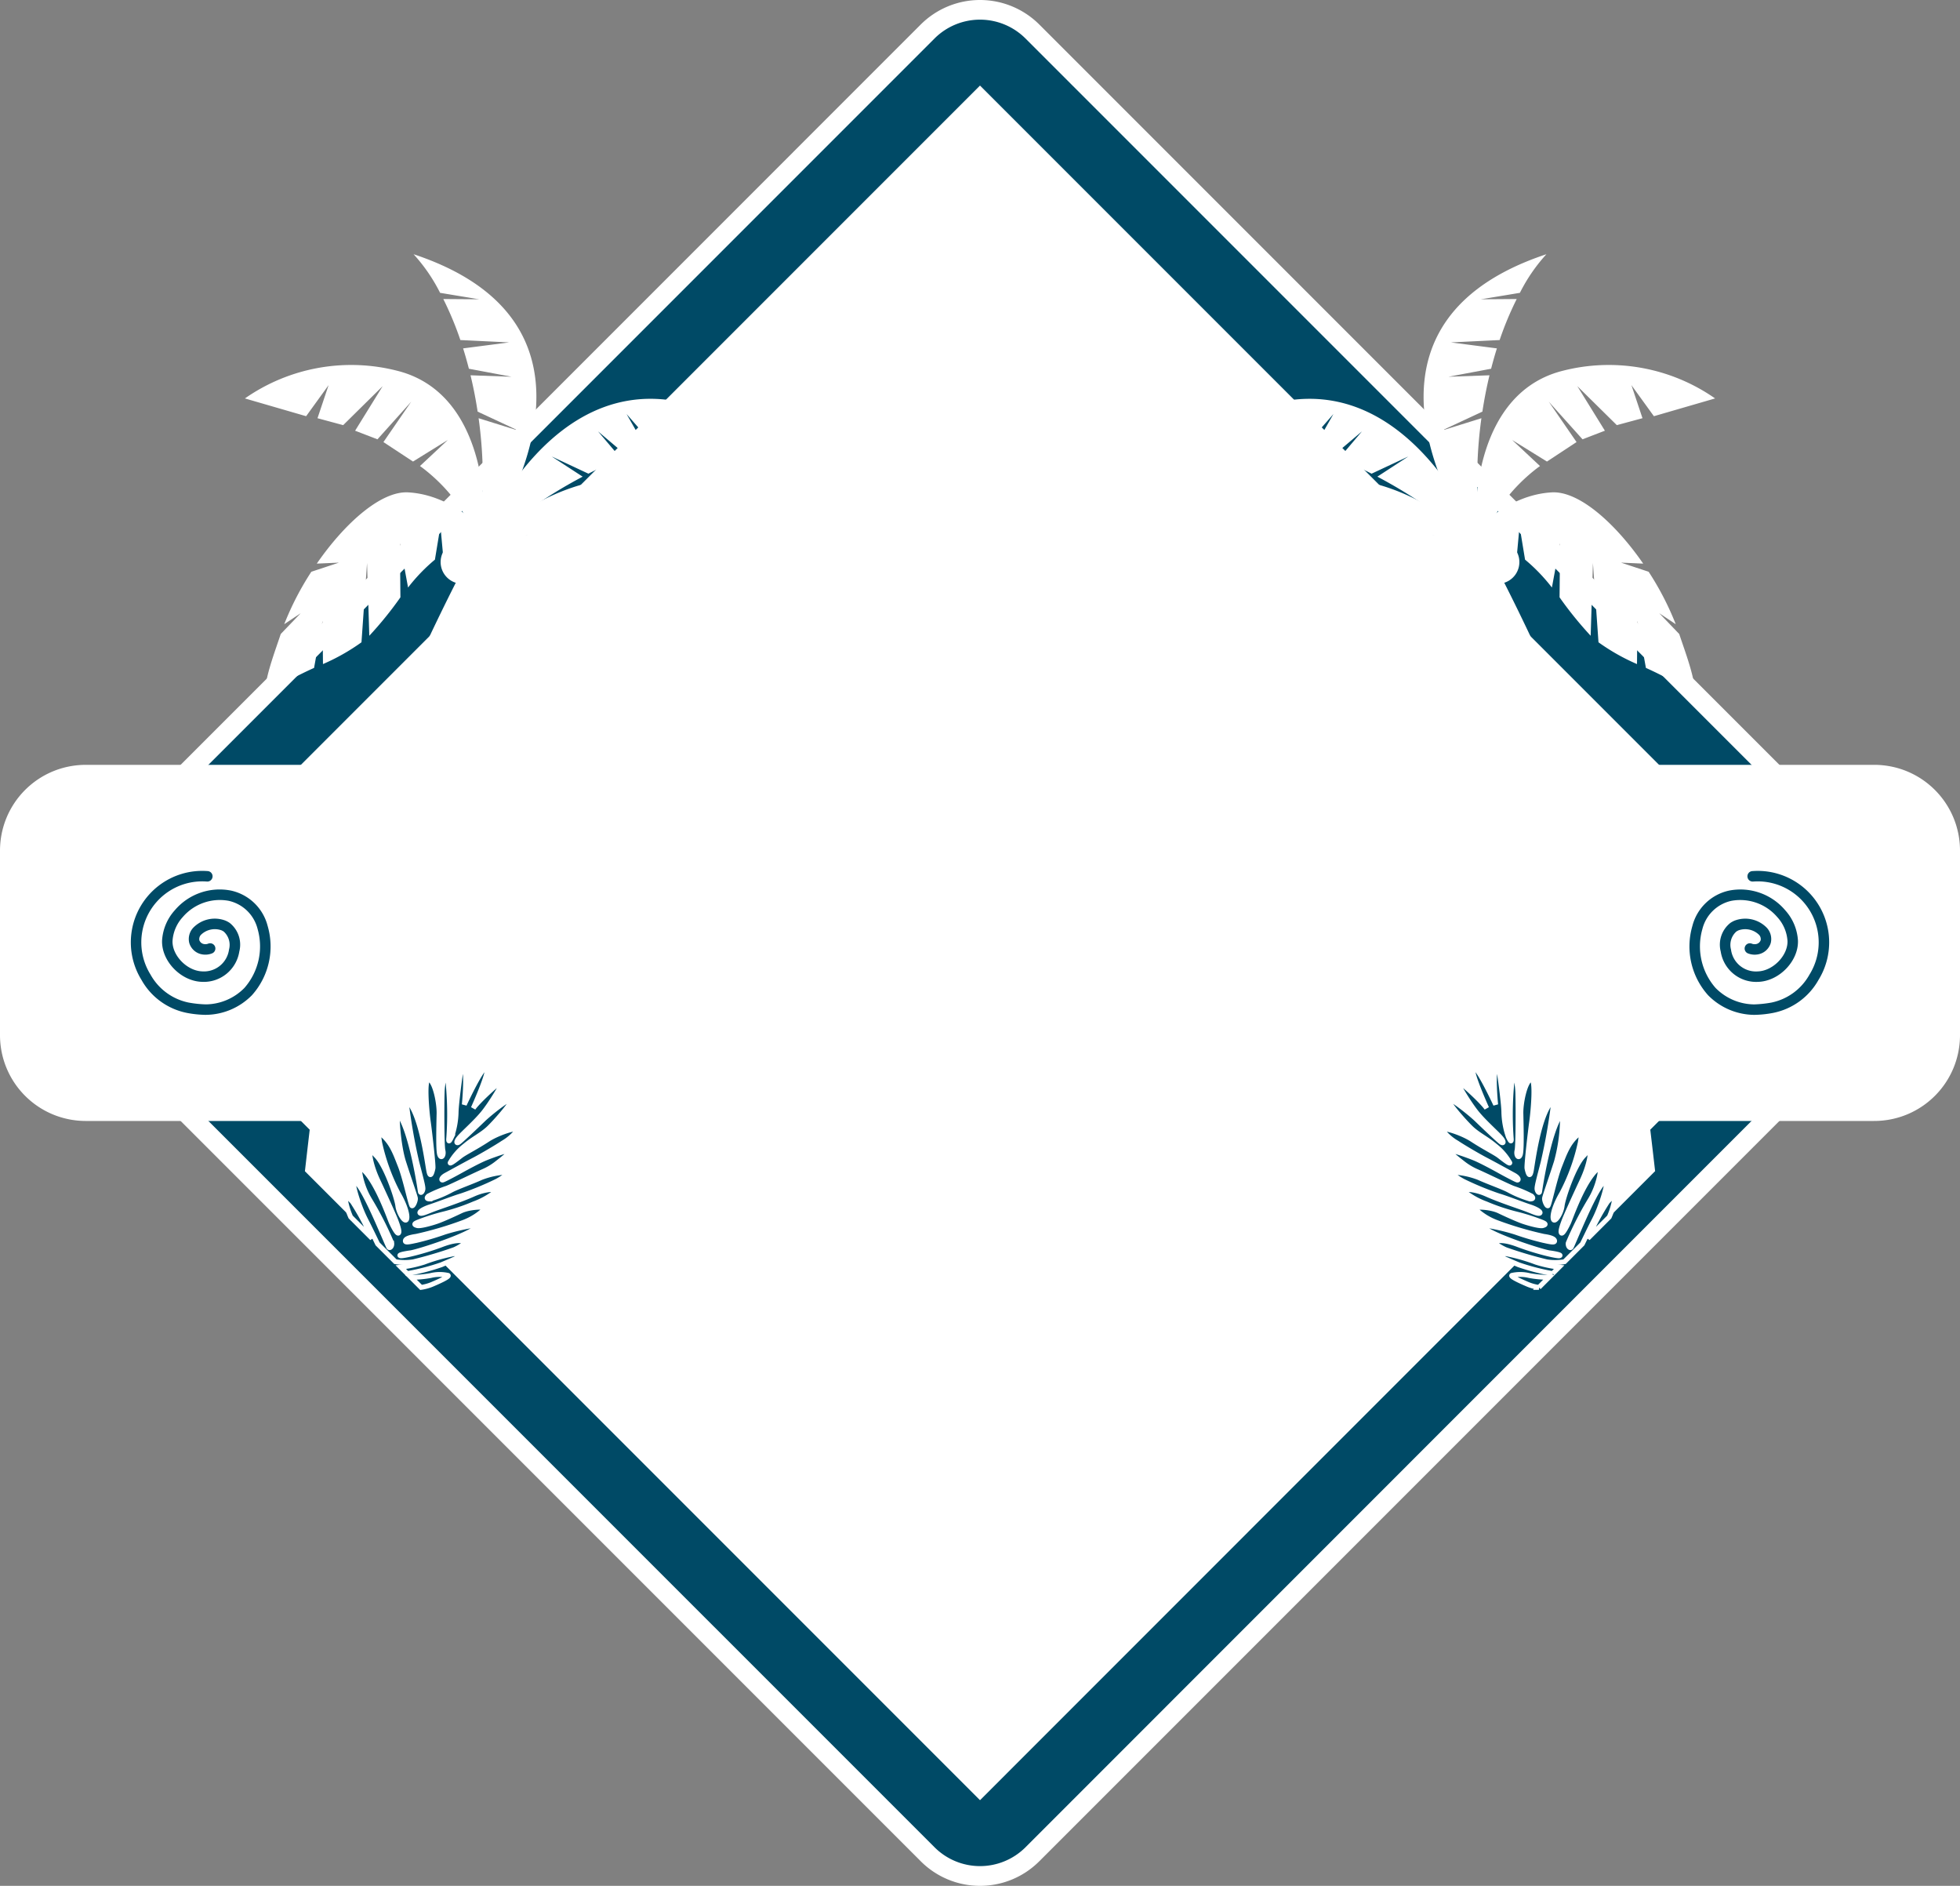 <?xml version="1.0" encoding="UTF-8" standalone="no"?>
<svg
   xmlns:osb="http://www.openswatchbook.org/uri/2009/osb"
   xmlns:dc="http://purl.org/dc/elements/1.1/"
   xmlns:cc="http://creativecommons.org/ns#"
   xmlns:rdf="http://www.w3.org/1999/02/22-rdf-syntax-ns#"
   xmlns:svg="http://www.w3.org/2000/svg"
   xmlns="http://www.w3.org/2000/svg"
   xmlns:sodipodi="http://sodipodi.sourceforge.net/DTD/sodipodi-0.dtd"
   xmlns:inkscape="http://www.inkscape.org/namespaces/inkscape"
   width="401.4"
   height="386.116"
   viewBox="0 0 401.4 386.116"
   version="1.1"
   id="svg338"
   sodipodi:docname="Summer Holiday footer.svg"
   inkscape:version="0.92.5 (2060ec1f9f, 2020-04-08)">
  <rect x="0" y="0" width="401.4" height="386.116" fill="#808080" stroke="none"/>
  <defs
     id="defs342">
    <linearGradient
       id="linearGradient6316"
       osb:paint="solid">
      <stop
         style="stop-color:#75ffff;stop-opacity:1;"
         offset="0"
         id="stop6314" />
    </linearGradient>
  </defs>
  <sodipodi:namedview
     pagecolor="#ffffff"
     bordercolor="#666666"
     borderopacity="1"
     objecttolerance="10"
     gridtolerance="10"
     guidetolerance="10"
     inkscape:pageopacity="0"
     inkscape:pageshadow="2"
     inkscape:window-width="1920"
     inkscape:window-height="1001"
     id="namedview340"
     showgrid="false"
     inkscape:zoom="2.0149385"
     inkscape:cx="183.82603"
     inkscape:cy="193.058"
     inkscape:window-x="-9"
     inkscape:window-y="-9"
     inkscape:window-maximized="1"
     inkscape:current-layer="g336" />
  <g
     transform="translate(-43.822,-43.449)"
     id="g336">
    <path
       d="M 428.606,248.638 252.713,424.531 a 17.15,17.15 0 0 1 -24.276,0 L 82.223,278.318 52.543,248.638 a 17.15,17.15 0 0 1 0,-24.276 L 71.114,205.789 228.436,48.466 a 17.192,17.192 0 0 1 24.276,0 l 157.323,157.323 18.571,18.573 a 17.188,17.188 0 0 1 0,24.276 z"
       transform="translate(3.951)"
       id="path178"
       inkscape:connector-curvature="0"
       style="fill:#ffffff" />
    <path
       d="m 417.359,230.953 a 6.335,6.335 0 0 1 -1.887,4.545 l -88.913,88.912 -86.981,87 a 6.47,6.47 0 0 1 -9.093,0 l -109.929,-109.923 -2.059,-2.059 -0.771,-0.773 -2.424,-2.424 -3.646,-3.644 -1.135,-1.137 -2.36,-2.358 L 54.569,235.5 a 6.42,6.42 0 0 1 0,-9.093 l 70.831,-70.836 6.07,-6.068 0.108,-0.108 h 0.021 l 0.3,-0.321 0.085,-0.085 0.793,-0.773 a 0.071,0.071 0 0 0 0.023,-0.044 l 0.534,-0.537 0.472,-0.47 0.215,-0.215 2.637,-2.637 12.03,-12.03 0.193,-0.193 11.6,-11.6 70,-70 a 6.475,6.475 0 0 1 9.093,0 l 70,70 11.6,11.6 0.172,0.17 12.054,12.054 a 0.02,0.02 0 0 0 0.021,0.021 l 2.6,2.617 0.686,0.686 0.557,0.537 c 0,0.023 0.023,0.023 0.023,0.044 l 0.75,0.729 0.149,0.149 0.28,0.28 v 0.021 l 0.108,0.108 76.9,76.9 a 6.378,6.378 0 0 1 1.885,4.547 z"
       id="path180"
       inkscape:connector-curvature="0"
       style="opacity:1;fill:#004a66;fill-opacity:0;stroke:#004a66;stroke-width:13.4;stroke-miterlimit:4.4;stroke-dasharray:none;stroke-opacity:1"
       transform="translate(9.495,5.547)" />
    <g
       transform="translate(203.087,102.564)"
       id="g238"
       style="fill:#ffffff;fill-opacity:1">
      <path
         d="m 66.838,36.861 a 25.749,25.749 0 0 0 -36.352,-19.217 25.3,25.3 0 0 0 -8.654,6.629 25.723,25.723 0 1 0 45.006,12.588 z"
         id="path182"
         inkscape:connector-curvature="0"
         style="fill:#ffffff;fill-opacity:1" />
      <g
         transform="translate(34.093)"
         id="g188"
         style="fill:#ffffff;fill-opacity:1">
        <path
           d="m 143.407,83.07 v 0 a 0.926,0.926 0 0 1 -0.767,-1.059 l 1.483,-9.25 A 0.928,0.928 0 0 1 145.182,72 v 0 a 0.926,0.926 0 0 1 0.764,1.059 l -1.483,9.25 a 0.924,0.924 0 0 1 -1.056,0.761 z"
           transform="translate(-131.288,-71.983)"
           id="path184"
           inkscape:connector-curvature="0"
           style="fill:#ffffff;fill-opacity:1" />
        <path
           d="m 137.931,117.218 v 0 a 0.926,0.926 0 0 1 -0.764,-1.059 l 1.481,-9.25 a 0.929,0.929 0 0 1 1.059,-0.767 v 0 a 0.928,0.928 0 0 1 0.767,1.059 l -1.483,9.25 a 0.928,0.928 0 0 1 -1.06,0.767 z"
           transform="translate(-137.154,-35.386)"
           id="path186"
           inkscape:connector-curvature="0"
           style="fill:#ffffff;fill-opacity:1" />
      </g>
      <g
         transform="translate(32.849,0.219)"
         id="g194"
         style="fill:#ffffff;fill-opacity:1">
        <path
           d="m 139.423,83.121 v 0 a 0.926,0.926 0 0 1 -1.081,-0.733 l -1.771,-9.2 a 0.93,0.93 0 0 1 0.733,-1.084 v 0 a 0.927,0.927 0 0 1 1.081,0.733 l 1.769,9.2 a 0.926,0.926 0 0 1 -0.731,1.084 z"
           transform="translate(-136.554,-72.089)"
           id="path190"
           inkscape:connector-curvature="0"
           style="fill:#ffffff;fill-opacity:1" />
        <path
           d="m 145.958,117.081 v 0 a 0.927,0.927 0 0 1 -1.081,-0.733 l -1.771,-9.2 a 0.927,0.927 0 0 1 0.733,-1.081 v 0 a 0.924,0.924 0 0 1 1.081,0.731 l 1.769,9.2 a 0.926,0.926 0 0 1 -0.731,1.083 z"
           transform="translate(-129.55,-35.692)"
           id="path192"
           inkscape:connector-curvature="0"
           style="fill:#ffffff;fill-opacity:1" />
      </g>
      <g
         transform="translate(19.706,5.237)"
         id="g200"
         style="fill:#ffffff;fill-opacity:1">
        <path
           d="m 136.419,84.266 v 0 a 0.926,0.926 0 0 1 -1.268,-0.319 l -4.811,-8.038 a 0.926,0.926 0 0 1 0.319,-1.268 v 0 a 0.926,0.926 0 0 1 1.266,0.319 l 4.811,8.04 a 0.926,0.926 0 0 1 -0.317,1.266 z"
           transform="translate(-130.21,-74.511)"
           id="path196"
           inkscape:connector-curvature="0"
           style="fill:#ffffff;fill-opacity:1" />
        <path
           d="m 154.174,113.945 v 0 a 0.926,0.926 0 0 1 -1.268,-0.319 l -4.811,-8.038 a 0.93,0.93 0 0 1 0.319,-1.268 v 0 a 0.926,0.926 0 0 1 1.268,0.319 l 4.808,8.038 a 0.928,0.928 0 0 1 -0.316,1.268 z"
           transform="translate(-111.18,-42.705)"
           id="path198"
           inkscape:connector-curvature="0"
           style="fill:#ffffff;fill-opacity:1" />
      </g>
      <g
         transform="translate(9.072,14.448)"
         id="g206"
         style="fill:#ffffff;fill-opacity:1">
        <path
           d="m 133.985,86.372 v 0 a 0.928,0.928 0 0 1 -1.3,0.135 l -7.27,-5.911 a 0.928,0.928 0 0 1 -0.135,-1.3 v 0 a 0.93,0.93 0 0 1 1.3,-0.135 l 7.27,5.911 a 0.926,0.926 0 0 1 0.135,1.3 z"
           transform="translate(-125.077,-78.957)"
           id="path202"
           inkscape:connector-curvature="0"
           style="fill:#ffffff;fill-opacity:1" />
        <path
           d="m 160.821,108.186 v 0 a 0.928,0.928 0 0 1 -1.3,0.135 l -7.27,-5.911 a 0.928,0.928 0 0 1 -0.135,-1.3 v 0 a 0.928,0.928 0 0 1 1.3,-0.133 l 7.268,5.909 a 0.924,0.924 0 0 1 0.137,1.3 z"
           transform="translate(-96.316,-55.577)"
           id="path204"
           inkscape:connector-curvature="0"
           style="fill:#ffffff;fill-opacity:1" />
      </g>
      <g
         transform="translate(2.228,26.738)"
         id="g212"
         style="fill:#ffffff;fill-opacity:1">
        <path
           d="m 132.421,89.183 v 0 a 0.927,0.927 0 0 1 -1.175,0.57 l -8.852,-3.066 a 0.927,0.927 0 0 1 -0.57,-1.175 v 0 A 0.926,0.926 0 0 1 123,84.94 l 8.852,3.066 a 0.926,0.926 0 0 1 0.569,1.177 z"
           transform="translate(-121.774,-84.89)"
           id="path208"
           inkscape:connector-curvature="0"
           style="fill:#ffffff;fill-opacity:1" />
        <path
           d="m 165.1,100.5 v 0 a 0.928,0.928 0 0 1 -1.175,0.57 l -8.852,-3.066 a 0.927,0.927 0 0 1 -0.572,-1.175 v 0 a 0.929,0.929 0 0 1 1.177,-0.572 l 8.852,3.066 a 0.93,0.93 0 0 1 0.57,1.177 z"
           transform="translate(-86.752,-72.757)"
           id="path210"
           inkscape:connector-curvature="0"
           style="fill:#ffffff;fill-opacity:1" />
      </g>
      <g
         transform="translate(0,39.368)"
         id="g218"
         style="fill:#ffffff;fill-opacity:1">
        <path
           d="m 131.914,92.434 v 0 a 0.929,0.929 0 0 1 -0.909,0.938 l -9.368,0.145 a 0.926,0.926 0 0 1 -0.938,-0.907 v 0 a 0.928,0.928 0 0 1 0.909,-0.938 l 9.368,-0.147 a 0.929,0.929 0 0 1 0.938,0.909 z"
           transform="translate(-120.698,-90.409)"
           id="path214"
           inkscape:connector-curvature="0"
           style="fill:#ffffff;fill-opacity:1" />
        <path
           d="m 166.492,91.9 v 0 a 0.923,0.923 0 0 1 -0.909,0.936 l -9.366,0.147 a 0.928,0.928 0 0 1 -0.939,-0.909 v 0 a 0.928,0.928 0 0 1 0.909,-0.939 l 9.368,-0.145 a 0.924,0.924 0 0 1 0.937,0.91 z"
           transform="translate(-83.638,-90.986)"
           id="path216"
           inkscape:connector-curvature="0"
           style="fill:#ffffff;fill-opacity:1" />
      </g>
      <g
         transform="translate(2.659,25.553)"
         id="g224"
         style="fill:#ffffff;fill-opacity:1">
        <path
           d="m 132.521,97.244 v 0 a 0.929,0.929 0 0 1 -0.535,1.193 l -8.753,3.342 a 0.926,0.926 0 0 1 -1.191,-0.535 v 0 a 0.927,0.927 0 0 1 0.532,-1.193 l 8.753,-3.34 a 0.927,0.927 0 0 1 1.194,0.533 z"
           transform="translate(-121.982,-71.1)"
           id="path220"
           inkscape:connector-curvature="0"
           style="fill:#ffffff;fill-opacity:1" />
        <path
           d="m 164.831,84.911 v 0 A 0.929,0.929 0 0 1 164.3,86.1 l -8.751,3.34 a 0.927,0.927 0 0 1 -1.193,-0.532 v 0 a 0.929,0.929 0 0 1 0.534,-1.193 l 8.751,-3.34 a 0.927,0.927 0 0 1 1.19,0.536 z"
           transform="translate(-87.354,-84.318)"
           id="path222"
           inkscape:connector-curvature="0"
           style="fill:#ffffff;fill-opacity:1" />
      </g>
      <g
         transform="translate(9.883,13.481)"
         id="g230"
         style="fill:#ffffff;fill-opacity:1">
        <path
           d="m 134.171,101.448 v 0 a 0.926,0.926 0 0 1 -0.093,1.3 L 127,108.884 a 0.924,0.924 0 0 1 -1.3,-0.093 v 0 a 0.927,0.927 0 0 1 0.093,-1.3 l 7.081,-6.132 a 0.926,0.926 0 0 1 1.297,0.089 z"
           transform="translate(-125.469,-54.227)"
           id="path226"
           inkscape:connector-curvature="0"
           style="fill:#ffffff;fill-opacity:1" />
        <path
           d="m 160.315,78.808 v 0 a 0.928,0.928 0 0 1 -0.093,1.3 l -7.083,6.132 a 0.927,0.927 0 0 1 -1.3,-0.093 v 0 a 0.927,0.927 0 0 1 0.1,-1.3 l 7.081,-6.132 a 0.927,0.927 0 0 1 1.295,0.093 z"
           transform="translate(-97.45,-78.491)"
           id="path228"
           inkscape:connector-curvature="0"
           style="fill:#ffffff;fill-opacity:1" />
      </g>
      <g
         transform="translate(20.799,4.607)"
         id="g236"
         style="fill:#ffffff;fill-opacity:1">
        <path
           d="m 136.668,104.539 v 0 a 0.926,0.926 0 0 1 0.356,1.258 l -4.556,8.185 a 0.927,0.927 0 0 1 -1.258,0.356 v 0 a 0.924,0.924 0 0 1 -0.356,-1.255 l 4.556,-8.185 a 0.93,0.93 0 0 1 1.258,-0.359 z"
           transform="translate(-130.738,-41.824)"
           id="path232"
           inkscape:connector-curvature="0"
           style="fill:#ffffff;fill-opacity:1" />
        <path
           d="m 153.49,74.323 v 0 a 0.925,0.925 0 0 1 0.358,1.255 l -4.558,8.185 a 0.925,0.925 0 0 1 -1.255,0.358 v 0 a 0.927,0.927 0 0 1 -0.358,-1.255 l 4.558,-8.185 a 0.925,0.925 0 0 1 1.255,-0.358 z"
           transform="translate(-112.707,-74.207)"
           id="path234"
           inkscape:connector-curvature="0"
           style="fill:#ffffff;fill-opacity:1" />
      </g>
    </g>
    <path
       d="m 244.489,128.555 h -94.582 a 0.392,0.392 0 0 1 0.075,-0.025 l 8.465,-2.068 a 3.208,3.208 0 0 1 3.3,-3.033 c 0.037,0 0.07,0.008 0.108,0.01 a 6.047,6.047 0 0 1 9.76,-2.938 7.179,7.179 0 0 1 6.387,-1.409 6.928,6.928 0 0 1 0.872,0.288 8.244,8.244 0 0 1 0.553,-0.947 8.623,8.623 0 0 1 7.444,-3.816 9.12,9.12 0 0 1 0.959,0.087 l 0.058,-0.081 a 5.887,5.887 0 0 1 0.58,-0.661 6,6 0 0 1 4.444,-1.746 6.1,6.1 0 0 1 0.918,0.1 6.491,6.491 0 0 1 6.244,-8.886 6.67,6.67 0 0 1 1.181,0.149 7.892,7.892 0 0 1 7.34,-4.4 7.809,7.809 0 0 1 4.552,1.633 7.389,7.389 0 0 1 0.9,0.806 l 0.017,0.017 a 6.19,6.19 0 0 1 8.422,5.971 5.8,5.8 0 0 1 -0.058,0.661 v 0.019 a 6.866,6.866 0 0 1 0.8,-0.019 c 0.166,0 0.331,0.015 0.493,0.031 0.039,0 0.079,0.008 0.118,0.015 a 6.441,6.441 0 0 1 0.64,0.1 c 0.058,0.01 0.116,0.023 0.172,0.037 h 0.017 c 0.1,0.025 0.207,0.052 0.307,0.079 0.05,0.014 0.1,0.029 0.151,0.046 l 0.1,0.031 0.1,0.033 c 0.112,0.039 0.222,0.081 0.331,0.122 0.052,0.021 0.1,0.041 0.155,0.064 l 0.128,0.056 a 7.252,7.252 0 0 1 1.894,1.233 l 0.116,0.108 c 0.083,0.079 0.164,0.157 0.24,0.24 0.039,0.039 0.079,0.081 0.118,0.122 l 0.114,0.126 a 7.12,7.12 0 0 1 0.659,0.876 c 0.056,0.087 0.108,0.174 0.16,0.261 0.027,0.044 0.052,0.089 0.077,0.135 0.075,0.135 0.143,0.271 0.209,0.41 0.025,0.046 0.046,0.093 0.066,0.141 0.02,0.048 0.041,0.093 0.06,0.141 0.039,0.093 0.077,0.189 0.112,0.282 l 0.008,0.014 c 0.033,0.1 0.066,0.189 0.1,0.286 0.039,0.124 0.077,0.249 0.11,0.375 0.033,0.126 0.064,0.253 0.091,0.381 a 1.355,1.355 0 0 1 0.029,0.155 c 0.01,0.054 0.021,0.106 0.029,0.157 0.029,0.172 0.05,0.346 0.066,0.522 0.006,0.089 0.015,0.182 0.017,0.271 0,0.052 0.006,0.1 0.006,0.149 0,0.029 0,0.058 0,0.089 a 2.419,2.419 0 0 1 0,0.244 c 0,0.039 0,0.081 0,0.118 a 7.148,7.148 0 0 1 -0.769,3.018 l -0.008,0.017 -0.008,0.015 a 7.344,7.344 0 0 1 2.532,1.185 7.466,7.466 0 0 1 1.931,2.068 6.862,6.862 0 0 1 0.464,0.86 c 0.027,0.06 0.054,0.12 0.081,0.182 a 4.9,4.9 0 0 1 1.3,-0.133 c 0.093,0 0.184,0.008 0.276,0.019 0.068,0 0.141,0.012 0.207,0.023 0.066,0.011 0.153,0.021 0.228,0.035 h 0.025 c 0.075,0.012 0.147,0.029 0.217,0.046 0.12,0.027 0.24,0.06 0.356,0.1 0.077,0.025 0.153,0.05 0.228,0.077 v 0 c 0.056,0.021 0.11,0.044 0.164,0.064 l 0.073,0.031 0.025,0.01 0.025,0.01 h 0.01 0.008 l 0.01,0.006 0.079,0.037 c 0.031,0.012 0.062,0.029 0.093,0.044 l 0.085,0.044 0.056,0.031 0.11,0.06 0.139,0.083 0.046,0.029 c 0.05,0.031 0.1,0.064 0.147,0.1 l 0.031,0.021 0.012,0.008 0.048,0.035 0.058,0.041 0.056,0.043 0.012,0.008 0.112,0.089 h 0.006 c 0.039,0.033 0.081,0.066 0.116,0.1 l 0.06,0.054 0.052,0.046 0.023,0.025 0.058,0.054 0.046,0.046 q 0.115,0.112 0.218,0.23 l 0.019,0.021 0.008,0.01 c 0.037,0.046 0.077,0.091 0.114,0.139 l 0.012,0.014 c 0.033,0.041 0.066,0.083 0.1,0.126 l 0.029,0.037 c 0.025,0.037 0.052,0.073 0.075,0.11 0.023,0.037 0.037,0.054 0.056,0.083 a 0.972,0.972 0 0 1 0.062,0.1 c 0.031,0.048 0.06,0.1 0.089,0.143 l 0.014,0.027 a 1.076,1.076 0 0 1 0.052,0.1 0.876,0.876 0 0 1 0.052,0.1 l 0.031,0.058 v 0.008 c 0.027,0.054 0.054,0.11 0.079,0.166 l 0.021,0.046 c 0.021,0.05 0.041,0.1 0.06,0.145 l 0.017,0.039 c 0.008,0.021 0.017,0.044 0.025,0.066 l 0.035,0.1 0.023,0.073 a 0.737,0.737 0 0 1 0.027,0.081 l 0.014,0.046 0.019,0.068 0.017,0.062 0.01,0.041 c 0.01,0.033 0.019,0.066 0.027,0.1 l 0.01,0.048 c 0.012,0.044 0.021,0.091 0.031,0.137 0.01,0.046 0.023,0.12 0.031,0.182 h 0.01 a 2.353,2.353 0 0 1 1.813,0.945 z"
       transform="translate(113.693,59.719)"
       id="path240"
       inkscape:connector-curvature="0"
       style="fill:#ffffff" />
    <path
       d="m 85.682,128.555 h 94.582 a 0.47,0.47 0 0 0 -0.077,-0.025 l -8.463,-2.068 a 3.21,3.21 0 0 0 -3.3,-3.033 c -0.037,0 -0.073,0.008 -0.11,0.01 a 6.045,6.045 0 0 0 -9.758,-2.938 7.179,7.179 0 0 0 -6.387,-1.409 6.928,6.928 0 0 0 -0.872,0.288 8.647,8.647 0 0 0 -8,-4.763 9.031,9.031 0 0 0 -0.957,0.087 l -0.06,-0.081 a 6.084,6.084 0 0 0 -0.578,-0.661 6,6 0 0 0 -4.444,-1.746 6.069,6.069 0 0 0 -0.918,0.1 6.491,6.491 0 0 0 -6.246,-8.886 6.719,6.719 0 0 0 -1.181,0.149 7.89,7.89 0 0 0 -11.892,-2.772 7.713,7.713 0 0 0 -0.9,0.806 l -0.014,0.017 a 6.191,6.191 0 0 0 -8.424,5.971 c 0.008,0.224 0.029,0.443 0.058,0.661 v 0.019 a 6.891,6.891 0 0 0 -0.8,-0.019 c -0.164,0 -0.329,0.015 -0.491,0.031 -0.039,0 -0.081,0.008 -0.118,0.015 a 6.44,6.44 0 0 0 -0.64,0.1 q -0.087,0.016 -0.174,0.037 h -0.017 c -0.1,0.025 -0.205,0.052 -0.3,0.079 -0.052,0.014 -0.1,0.029 -0.151,0.046 l -0.1,0.031 -0.1,0.033 c -0.112,0.039 -0.222,0.081 -0.331,0.122 -0.052,0.021 -0.1,0.041 -0.155,0.064 l -0.128,0.056 a 7.252,7.252 0 0 0 -1.894,1.233 l -0.116,0.108 c -0.083,0.079 -0.164,0.157 -0.242,0.24 -0.039,0.039 -0.077,0.081 -0.116,0.122 l -0.114,0.126 a 7.353,7.353 0 0 0 -0.661,0.876 c -0.054,0.087 -0.106,0.174 -0.157,0.261 -0.027,0.044 -0.052,0.089 -0.077,0.135 q -0.112,0.2 -0.211,0.41 a 1.225,1.225 0 0 0 -0.064,0.141 l -0.062,0.141 c -0.039,0.093 -0.075,0.189 -0.112,0.282 l -0.006,0.014 c -0.033,0.1 -0.068,0.189 -0.1,0.286 -0.037,0.124 -0.075,0.249 -0.11,0.375 -0.035,0.126 -0.062,0.253 -0.089,0.381 q -0.019,0.078 -0.031,0.155 c -0.008,0.054 -0.019,0.106 -0.027,0.157 -0.029,0.172 -0.05,0.346 -0.066,0.522 -0.008,0.089 -0.015,0.182 -0.017,0.271 0,0.052 -0.006,0.1 -0.008,0.149 v 0.089 a 2.41,2.41 0 0 0 0,0.244 v 0.118 a 7.379,7.379 0 0 0 0.3,1.842 7.077,7.077 0 0 0 0.47,1.177 l 0.008,0.017 0.008,0.015 a 7.327,7.327 0 0 0 -2.532,1.185 7.436,7.436 0 0 0 -1.931,2.068 6.861,6.861 0 0 0 -0.464,0.86 c -0.027,0.06 -0.054,0.12 -0.081,0.182 a 4.905,4.905 0 0 0 -1.3,-0.133 c -0.091,0 -0.182,0.008 -0.273,0.019 -0.07,0 -0.141,0.012 -0.209,0.023 -0.068,0.011 -0.151,0.021 -0.226,0.035 h -0.027 c -0.073,0.012 -0.145,0.029 -0.215,0.046 -0.12,0.027 -0.24,0.06 -0.356,0.1 -0.077,0.025 -0.153,0.05 -0.228,0.077 v 0 l -0.162,0.064 -0.075,0.031 -0.025,0.01 -0.023,0.01 h -0.01 -0.008 l -0.01,0.006 -0.081,0.037 c -0.031,0.012 -0.06,0.029 -0.091,0.044 l -0.085,0.044 -0.056,0.031 -0.11,0.06 -0.139,0.083 -0.048,0.029 c -0.05,0.031 -0.1,0.064 -0.147,0.1 l -0.031,0.021 -0.01,0.008 -0.048,0.035 -0.06,0.041 -0.054,0.043 -0.012,0.008 -0.112,0.089 h -0.006 c -0.039,0.033 -0.081,0.066 -0.118,0.1 l -0.06,0.054 -0.05,0.046 -0.025,0.025 -0.056,0.054 -0.048,0.046 c -0.075,0.075 -0.147,0.151 -0.215,0.23 l -0.019,0.021 -0.01,0.01 c -0.037,0.046 -0.075,0.091 -0.112,0.139 l -0.012,0.014 c -0.033,0.041 -0.066,0.083 -0.1,0.126 l -0.027,0.037 c -0.025,0.037 -0.052,0.073 -0.077,0.11 -0.025,0.037 -0.037,0.054 -0.054,0.083 -0.017,0.029 -0.044,0.064 -0.064,0.1 -0.02,0.036 -0.06,0.1 -0.087,0.143 l -0.017,0.027 -0.052,0.1 c -0.017,0.031 -0.035,0.064 -0.05,0.1 l -0.031,0.058 v 0.008 c -0.029,0.054 -0.054,0.11 -0.079,0.166 l -0.021,0.046 c -0.021,0.05 -0.044,0.1 -0.06,0.145 l -0.017,0.039 a 0.363,0.363 0 0 0 -0.025,0.066 l -0.035,0.1 -0.025,0.073 q -0.012,0.037 -0.025,0.081 l -0.014,0.046 -0.019,0.068 -0.017,0.062 -0.012,0.041 c -0.008,0.033 -0.017,0.066 -0.025,0.1 l -0.012,0.048 c -0.01,0.044 -0.019,0.091 -0.029,0.137 -0.01,0.046 -0.023,0.12 -0.031,0.182 h -0.01 a 2.357,2.357 0 0 0 -1.815,0.945 z"
       transform="translate(44.862,59.719)"
       id="path242"
       inkscape:connector-curvature="0"
       style="fill:#ffffff" />
    <g
       transform="translate(93.976,95.501)"
       id="g286"
       style="fill:#ffffff;fill-opacity:1">
      <path
         d="m 114.754,97.168 -0.064,0.128 c -0.044,0.108 -0.128,0.28 -0.236,0.516 -0.064,0.149 -0.151,0.321 -0.236,0.535 q -0.385,0.87 -1.03,2.316 v 0.023 c -0.75,1.695 -1.736,3.924 -2.853,6.584 -4.653,11.044 -11.859,29.251 -15.654,44.755 -5.662,23.2 -5.877,55.329 -9.329,86.19 L 73.964,226.827 c 1.674,-14.711 4.655,-39.632 7.421,-58.139 2.917,-19.644 15.954,-47.5 23.483,-62.363 0.793,-1.587 1.543,-3.045 2.208,-4.311 0.6,-1.156 1.137,-2.165 1.587,-3 a 2.129,2.129 0 0 1 0.149,-0.3 c 0.023,-0.021 0.023,-0.041 0.043,-0.085 a 0.073,0.073 0 0 0 0.021,-0.044 c 0.064,-0.128 0.151,-0.257 0.215,-0.385 a 2.429,2.429 0 0 1 0.128,-0.236 V 97.92 c 0.644,-1.179 1.009,-1.821 1.009,-1.821 l 0.3,0.064 0.023,0.021 0.45,0.108 0.537,0.128 0.514,0.106 0.087,0.023 0.943,0.213 z"
         transform="translate(-61.672,-39.077)"
         id="path248"
         inkscape:connector-curvature="0"
         style="fill:#ffffff;fill-opacity:1" />
      <path
         d="M 90,100.951 A 4.893,4.893 0 1 0 95.662,96.973 4.891,4.891 0 0 0 90,100.951 Z"
         transform="translate(-44.566,-38.217)"
         id="path250"
         inkscape:connector-curvature="0"
         style="fill:#ffffff;fill-opacity:1" />
      <path
         d="m 87.447,100.532 a 4.448,4.448 0 1 0 5.148,-3.615 4.448,4.448 0 0 0 -5.148,3.615 z"
         transform="translate(-47.295,-38.27)"
         id="path252"
         inkscape:connector-curvature="0"
         style="fill:#ffffff;fill-opacity:1" />
      <path
         d="m 97.971,99.046 c 0,0 20.419,-15.919 37.059,-3.636 a 40.782,40.782 0 0 1 16.878,29.89 l -11.7,-8.25 2.244,-7.819 -4.2,6.112 -4.815,-3.526 1.229,-11.759 -3.878,10.417 -4.643,-2.747 1.8,-10.582 -3.12,9.911 -7.549,-2.6 -1.144,-8.72 -0.619,8.1 c 0,0 -10.605,-3.451 -19.246,-0.365 l -4.844,2.076 -0.369,-1.094 z"
         transform="translate(-43.362,-44.8)"
         id="path254"
         inkscape:connector-curvature="0"
         style="fill:#ffffff;fill-opacity:1" />
      <path
         d="m 117.025,110.241 c 0,0 0.729,-24.608 -17.5,-29.45 a 38.018,38.018 0 0 0 -31.49,5.587 l 12.536,3.638 4.6,-6.358 -2.271,6.769 5.256,1.419 8.094,-7.986 -5.647,9.126 4.578,1.761 6.911,-7.7 -5.689,8.266 6.06,3.986 7.123,-4.411 -5.7,5.333 c 0,0 8.359,5.722 10.771,13.936 l 1.1,4.813 1.015,-0.385 z"
         transform="translate(-68.031,-56.853)"
         id="path256"
         inkscape:connector-curvature="0"
         style="fill:#ffffff;fill-opacity:1" />
      <path
         d="m 131.935,85.287 3.94,4.949 a 72.141,72.141 0 0 0 -8.529,2.264 l -5.691,-6.52 4.038,7.083 q -1.9,0.668 -3.938,1.5 l -5.942,-5.03 4.7,5.544 q -1.445,0.609 -2.952,1.3 c -1.293,0.6 -2.53,1.2 -3.723,1.815 l -7.529,-3.526 6.35,4.135 c -12.049,6.362 -18.909,13.073 -20.891,15.171 l -0.114,0.07 -0.721,-0.512 c 0,0 18.1,-47.569 55.456,-24.223 a 36.615,36.615 0 0 0 -9.161,0.675 z"
         transform="translate(-43.488,-53.26)"
         id="path258"
         inkscape:connector-curvature="0"
         style="fill:#ffffff;fill-opacity:1" />
      <path
         d="m 98.123,77.8 -7.332,-0.056 a 65.944,65.944 0 0 1 3.5,8.4 l 9.99,0.483 -9.43,1.224 q 0.622,1.973 1.185,4.168 l 8.734,1.639 -8.4,-0.3 c 0.251,1.046 0.491,2.121 0.715,3.24 0.288,1.436 0.53,2.832 0.74,4.2 l 8.353,3.893 -8.152,-2.542 c 1.927,13.889 0.079,23.765 -0.607,26.721 l 0.008,0.139 0.965,0.263 c 0,0 33.34,-45.114 -13.684,-60.7 a 34.99,34.99 0 0 1 5.43,7.906 z"
         transform="translate(-50.162,-68.574)"
         id="path260"
         inkscape:connector-curvature="0"
         style="fill:#ffffff;fill-opacity:1" />
      <path
         d="m 110.86,98.053 c 4.583,2.192 7.63,10.727 8.589,19.913 l -3.551,-2.153 3.713,3.98 a 54.5,54.5 0 0 1 -0.265,11.046 l -1.715,-3.277 1.409,5.2 a 21.985,21.985 0 0 1 -3.172,8.515 71.683,71.683 0 0 1 -5.351,-5.946 l 2.834,-8.475 -3.951,7.044 a 38.574,38.574 0 0 1 -4.365,-7.042 l 6.217,-13.514 -6.913,11.738 a 67.573,67.573 0 0 1 -1.653,-9.109 l 4.949,-8.832 -5.324,6.534 a 32.879,32.879 0 0 0 -1.9,-6.992 l 2.1,-5.991 -2.911,4.331 a 9.568,9.568 0 0 0 -8.359,-5.246 l 0.089,-1.1 c 0,0 10.516,-4.937 19.53,-0.624 z"
         transform="translate(-43.156,-38.875)"
         id="path262"
         inkscape:connector-curvature="0"
         style="fill:#ffffff;fill-opacity:1" />
      <path
         d="m 99.3,92.114 c -5.548,-0.3 -12.957,6.281 -18.7,14.587 l 4.535,-0.2 -5.652,1.867 a 59.528,59.528 0 0 0 -5.55,10.736 l 3.369,-2.244 -4.083,4.249 c -1.187,3.6 -3.468,9.52 -3.151,12.354 a 76.107,76.107 0 0 1 9.975,-5.409 l 1.734,-9.619 0.089,8.834 a 42.2,42.2 0 0 0 7.887,-4.46 l 1.139,-16.23 0.462,14.894 a 74.34,74.34 0 0 0 6.373,-7.87 l -0.106,-11.073 1.672,9.066 a 36.155,36.155 0 0 1 5.5,-5.71 l 1.129,-6.851 0.52,5.683 a 10.466,10.466 0 0 1 10.775,-0.64 l 0.493,-1.1 c 0,0 -7.494,-10.265 -18.41,-10.864 z"
         transform="translate(-65.877,-43.356)"
         id="path264"
         inkscape:connector-curvature="0"
         style="fill:#ffffff;fill-opacity:1" />
      <g
         transform="translate(192.548)"
         id="g284"
         style="fill:#ffffff;fill-opacity:1">
        <path
           d="m 214.907,99.046 c 0,0 -20.419,-15.919 -37.057,-3.636 a 40.781,40.781 0 0 0 -16.878,29.89 l 11.7,-8.25 -2.246,-7.819 4.2,6.112 4.815,-3.526 -1.231,-11.759 3.88,10.417 4.643,-2.747 -1.8,-10.582 3.122,9.911 7.549,-2.6 1.144,-8.72 0.619,8.1 c 0,0 10.605,-3.451 19.246,-0.365 l 4.844,2.076 0.369,-1.094 z"
           transform="translate(-160.972,-44.8)"
           id="path266"
           inkscape:connector-curvature="0"
           style="fill:#ffffff;fill-opacity:1" />
        <path
           d="m 189.719,110.241 c 0,0 -0.731,-24.608 17.5,-29.45 a 38.018,38.018 0 0 1 31.49,5.587 l -12.534,3.638 -4.6,-6.358 2.264,6.768 -5.256,1.419 -8.094,-7.986 5.65,9.126 -4.581,1.761 -6.909,-7.7 5.687,8.266 -6.059,3.988 -7.125,-4.411 5.7,5.333 c 0,0 -8.359,5.722 -10.773,13.936 l -1.094,4.813 -1.017,-0.385 z"
           transform="translate(-130.167,-56.853)"
           id="path268"
           inkscape:connector-curvature="0"
           style="fill:#ffffff;fill-opacity:1" />
        <path
           d="m 178.149,85.287 -3.94,4.949 a 72.14,72.14 0 0 1 8.529,2.264 l 5.691,-6.52 -4.038,7.083 q 1.892,0.668 3.938,1.5 l 5.942,-5.03 -4.7,5.544 q 1.445,0.609 2.952,1.3 c 1.291,0.6 2.527,1.2 3.723,1.815 l 7.527,-3.526 -6.346,4.134 c 12.049,6.362 18.907,13.073 20.891,15.171 l 0.112,0.07 0.723,-0.512 c 0,0 -18.099,-47.565 -55.453,-24.219 a 36.617,36.617 0 0 1 9.161,0.675 z"
           transform="translate(-158.052,-53.26)"
           id="path270"
           inkscape:connector-curvature="0"
           style="fill:#ffffff;fill-opacity:1" />
        <path
           d="m 196.285,77.8 7.332,-0.056 a 65.637,65.637 0 0 0 -3.5,8.4 l -9.99,0.483 9.43,1.224 q -0.622,1.973 -1.185,4.168 l -8.734,1.639 8.4,-0.3 c -0.249,1.046 -0.489,2.121 -0.713,3.24 -0.288,1.436 -0.53,2.832 -0.74,4.2 l -8.353,3.893 8.152,-2.542 c -1.929,13.889 -0.079,23.765 0.6,26.721 l -0.006,0.139 -0.965,0.263 c 0,0 -33.342,-45.114 13.684,-60.7 a 34.99,34.99 0 0 0 -5.43,7.906 z"
           transform="translate(-135.7,-68.574)"
           id="path272"
           inkscape:connector-curvature="0"
           style="fill:#ffffff;fill-opacity:1" />
        <path
           d="m 185.3,98.053 c -4.585,2.192 -7.63,10.727 -8.589,19.913 l 3.549,-2.153 -3.71,3.98 a 54.347,54.347 0 0 0 0.265,11.046 l 1.715,-3.277 -1.409,5.2 a 21.985,21.985 0 0 0 3.172,8.515 71.679,71.679 0 0 0 5.351,-5.946 l -2.834,-8.475 3.953,7.044 a 38.572,38.572 0 0 0 4.365,-7.042 l -6.217,-13.514 6.913,11.738 a 67.9,67.9 0 0 0 1.653,-9.109 l -4.949,-8.832 5.322,6.534 a 33.126,33.126 0 0 1 1.9,-6.992 l -2.1,-5.991 2.915,4.328 a 9.567,9.567 0 0 1 8.357,-5.246 l -0.087,-1.1 c 0,0 -10.527,-4.934 -19.535,-0.621 z"
           transform="translate(-144.454,-38.875)"
           id="path274"
           inkscape:connector-curvature="0"
           style="fill:#ffffff;fill-opacity:1" />
        <path
           d="m 206.751,92.114 c 5.55,-0.3 12.957,6.281 18.7,14.587 l -4.535,-0.2 5.65,1.867 a 59.541,59.541 0 0 1 5.552,10.736 l -3.371,-2.244 4.085,4.249 c 1.187,3.6 3.468,9.52 3.151,12.354 a 76.108,76.108 0 0 0 -9.975,-5.409 l -1.734,-9.619 -0.091,8.834 a 42.262,42.262 0 0 1 -7.887,-4.46 l -1.137,-16.23 -0.464,14.894 a 74.351,74.351 0 0 1 -6.371,-7.87 l 0.106,-11.073 -1.672,9.066 a 36.156,36.156 0 0 0 -5.5,-5.71 l -1.129,-6.851 -0.522,5.683 a 10.463,10.463 0 0 0 -10.773,-0.64 l -0.5,-1.1 c 0,0 7.507,-10.265 18.417,-10.864 z"
           transform="translate(-131.635,-43.356)"
           id="path276"
           inkscape:connector-curvature="0"
           style="fill:#ffffff;fill-opacity:1" />
        <path
           d="m 228.537,226.806 -11.409,11.409 c -3.431,-30.86 -3.646,-62.987 -9.329,-86.19 -3.8,-15.5 -10.98,-33.711 -15.633,-44.755 -1.117,-2.66 -2.1,-4.889 -2.853,-6.584 v -0.023 q -0.643,-1.445 -1.03,-2.316 c -0.085,-0.213 -0.172,-0.385 -0.236,-0.535 -0.106,-0.236 -0.193,-0.408 -0.236,-0.516 l -0.064,-0.128 1.674,-0.408 0.922,-0.213 0.108,-0.023 0.47,-0.106 0.557,-0.128 0.452,-0.108 0.044,-0.021 0.3,-0.064 c 0,0 0.344,0.622 0.988,1.8 v 0.021 c 0.041,0.087 0.106,0.195 0.17,0.3 a 1.735,1.735 0 0 1 0.172,0.365 l 0.043,0.044 a 0.081,0.081 0 0 0 0.021,0.044 2.644,2.644 0 0 1 0.172,0.342 c 0.452,0.837 0.986,1.823 1.566,2.981 0.665,1.266 1.415,2.724 2.229,4.332 7.529,14.863 20.566,42.719 23.483,62.363 2.743,18.506 5.724,43.404 7.419,58.117 z"
           transform="translate(-132.277,-39.077)"
           id="path278"
           inkscape:connector-curvature="0"
           style="fill:#ffffff;fill-opacity:1" />
        <path
           d="m 196.461,100.951 a 4.893,4.893 0 1 1 -5.662,-3.978 4.891,4.891 0 0 1 5.662,3.978 z"
           transform="translate(-133.348,-38.217)"
           id="path280"
           inkscape:connector-curvature="0"
           style="fill:#ffffff;fill-opacity:1" />
        <path
           d="m 198.553,100.532 a 4.448,4.448 0 1 1 -5.148,-3.615 4.447,4.447 0 0 1 5.148,3.615 z"
           transform="translate(-130.16,-38.27)"
           id="path282"
           inkscape:connector-curvature="0"
           style="fill:#ffffff;fill-opacity:1" />
      </g>
    </g>
    <path
       style="fill:#ffffff;fill-opacity:1"
       d="M 17.598,156.596 C 7.849,156.596 0,164.443 0,174.191 v 37.721 c 0,9.749 7.849,17.598 17.598,17.598 H 383.803 c 9.749,0 17.598,-7.849 17.598,-17.598 v -37.721 c 0,-9.749 -7.849,-17.596 -17.598,-17.596 z m 72.881,16.52 a 29.449,29.449 0 0 1 13.992,3.234 l -3.764,9.062 a 22.888,22.888 0 0 0 -10.336,-2.756 c -3.657,0 -4.822,1.06 -4.822,2.332 0,4.452 20.512,0.742 20.512,14.416 0,6.784 -5.779,12.508 -17.279,12.508 -6.201,0 -12.454,-1.537 -16.164,-3.816 l 4.027,-9.115 a 25.453,25.453 0 0 0 12.244,3.391 c 3.551,0 4.822,-0.742 4.822,-2.014 0,-4.664 -20.512,-0.901 -20.512,-14.734 0,-6.89 5.779,-12.508 17.279,-12.508 z m 18.975,0.85 h 12.502 v 20.033 c 0,5.671 2.174,7.791 5.672,7.791 3.498,0 5.672,-2.12 5.672,-7.791 v -20.033 h 12.299 v 20.404 c 0,11.13 -6.672,17.543 -18.072,17.543 -11.395,0 -18.072,-6.414 -18.072,-17.549 z m 41.869,0 h 10.281 l 12.084,19.768 11.766,-19.768 h 10.283 l 0.105,37.1 h -11.395 l -0.105,-16.908 -8.057,13.568 h -5.512 l -8.051,-12.984 v 16.324 h -11.4 z m 50.562,0 h 10.281 l 12.088,19.768 11.762,-19.768 h 10.283 l 0.105,37.1 h -11.395 l -0.107,-16.908 -8.055,13.568 h -5.512 l -8.053,-12.984 v 16.324 h -11.398 z m 50.561,0 h 30.158 v 9.434 h -17.861 v 4.346 h 15.688 v 9.01 h -15.688 v 4.877 h 18.551 v 9.434 h -30.848 z m 35.668,0 h 17.865 c 10.335,0 16.908,5.404 16.908,13.99 a 12.424,12.424 0 0 1 -7,11.66 l 7.791,11.449 h -13.357 l -6.307,-9.328 h -3.393 v 9.328 h -12.508 z m 12.508,9.645 v 8.693 h 4.559 c 3.445,0 5.088,-1.648 5.088,-4.348 0,-2.703 -1.643,-4.346 -5.088,-4.346 z"
       transform="translate(43.822,43.449)"
       id="rect292"
       inkscape:connector-curvature="0" />
    <g
       transform="translate(165.457,272.543)"
       id="g302">
      <path
         d="m 54.954,19.278 a 1.213,1.213 0 0 0 -1.088,-0.188 c -0.314,0.045 -1.567,0.08 -2.147,0.164 a 1.991,1.991 0 0 0 -1.689,1.281 c -0.464,0.882 -5.217,11.488 -7.508,16.606 -4.473,0.796 -11.779,1.955 -13.906,2.263 2.605,-5.682 7.468,-16.033 7.708,-16.759 a 1.534,1.534 0 0 0 0.13,-0.635 C 36.43,21.84 36.32,21.783 36.132,21.661 35.82,21.386 35.38,20.558 34.292,20.716 a 4.806,4.806 0 0 0 -1.684,0.639 c -0.261,0.24 -5.975,5.406 -8.757,5.809 -1.498,0.217 -2.893,-0.049 -2.97,-0.58 -0.035,-0.241 0.473,-0.315 0.441,-0.533 -0.021,-0.144 -0.26,-0.258 -0.55,-0.216 -1.668,0.242 -3.201,1.576 -2.956,3.266 0.301,2.078 2.651,2.95 4.968,2.614 a 11.277,11.277 0 0 0 6.7,-3.636 c -2.149,4.234 -4.555,9.249 -5.899,12.228 -0.508,0.074 -0.935,0.185 -1.371,0.248 -1.401,0.203 -3.504,0.335 -4.98,0.5 -0.198,0.029 -0.387,-0.117 -0.653,-0.078 -0.266,0.039 -0.542,0.18 -0.462,0.733 a 4.572,4.572 0 0 0 0.431,1.269 c 0.649,1.583 1.472,1.982 2.514,2.004 0.349,0.023 1.288,-0.137 2.527,-0.265 -1.46,3.172 -3.781,7.776 -5.148,11.108 a 11.211,11.211 0 0 0 -0.678,2.64 1.848,1.848 0 0 0 0.029,0.366 c 0.081,0.556 0.561,0.807 1.165,0.719 0.241,-0.035 0.148,-0.169 0.221,-0.18 0.072,-0.01 0.165,0.124 0.239,0.113 0.073,-0.011 0.317,-0.022 0.56,-0.057 0.628,-0.091 0.575,-0.285 0.744,-0.31 0.266,-0.039 0.265,0.43 0.816,0.351 a 2.167,2.167 0 0 0 0.355,-0.101 c 0.462,-0.215 4.023,-9.514 6.596,-15.413 1.74,-0.252 2.972,-0.407 5.198,-0.73 2.682,-0.389 6.129,-0.938 8.801,-1.4 -1.79,4.157 -5.25,12.281 -5.677,13.923 a 2.309,2.309 0 0 0 -0.095,0.877 c 0.088,0.604 0.578,0.755 1.327,0.646 a 9.1,9.1 0 0 0 1.322,-0.378 l 0.144,-0.021 c 0.169,-0.025 0.256,-0.111 0.4,-0.132 0.121,-0.018 0.3,0.03 0.397,0.016 0.266,-0.039 0.435,-0.236 0.628,-0.264 0.121,-0.018 0.277,0.034 0.349,0.023 0.218,-0.032 0.169,-0.227 0.206,-0.276 0.169,-0.227 4.624,-10.982 7.335,-17.296 2.69,-6.286 5.917,-13.119 8.145,-18.005 a 2.349,2.349 0 0 0 0.35,-1.162 0.643,0.643 0 0 0 -0.368,-0.496 z m 11.25,17.019 a 2.439,2.439 0 0 0 -2.856,-2.17 5.645,5.645 0 0 0 -0.814,0.168 l -0.021,-0.147 c -0.042,-0.29 -0.948,-0.923 -2.398,-0.713 -4.494,0.652 -13.017,9.412 -11.738,18.23 a 3.956,3.956 0 0 0 4.54,3.437 c 6.963,-1.011 13.996,-13.921 13.288,-18.802 z m -4.589,1.357 c 0.218,-0.032 0.363,0.12 0.408,0.434 0.14,0.967 -0.624,3.52 -2.799,7.24 -2.391,4.097 -5.059,5.939 -6.147,6.096 -0.652,0.095 -1.063,-0.364 -1.186,-1.209 -0.187,-1.453 0.419,-4.081 2.108,-7.065 a 16.85,16.85 0 0 1 6.422,-6.581 c 0.144,0.99 0.541,1.18 1.024,1.11 z m 24.418,-22.488 a 2.733,2.733 0 0 0 -3.288,-2.089 c -3.31,0.48 -7.07,7.045 -9.432,11.68 -3.053,5.993 -6.006,16.413 -5.036,23.106 0.452,3.116 2.252,4.977 5.465,4.511 a 12.6,12.6 0 0 0 7.922,-5.241 3.231,3.231 0 0 0 0.803,-2.461 l -0.07,-0.483 c -0.056,-0.387 -0.256,-1.764 -0.884,-1.672 -1.039,0.151 -3.651,5.611 -6.672,6.049 a 2.4,2.4 0 0 1 -2.96,-2.035 19.554,19.554 0 0 1 0.051,-2.376 c 3.444,-5.165 14.907,-23.429 14.101,-28.986 z m -3.793,2.082 c 0.378,2.61 -8.171,18.161 -10.114,21.272 a 50.622,50.622 0 0 1 2.392,-8.68 c 0.715,-1.88 6.146,-12.733 7.423,-12.918 0.198,-0.029 0.271,0.133 0.299,0.326 z m 10.375,4.342 a 1.3,1.3 0 0 0 -1.625,-1.171 4.442,4.442 0 0 0 -3.318,4.675 1.28,1.28 0 0 0 1.632,1.218 c 1.836,-0.264 3.57,-2.934 3.311,-4.722 z M 91.759,43.251 c -0.063,-0.434 -0.267,-2.184 -0.944,-2.086 -0.749,0.109 -3.206,5.449 -6.13,5.873 -0.604,0.088 -1.253,0.034 -1.351,-0.643 -0.168,-1.16 0.812,-3.078 1.251,-4.128 0.525,-1.31 4.311,-10.764 4.237,-11.272 a 2.342,2.342 0 0 0 -2.069,-1.676 c -2.078,0.301 -5.227,4.952 -5.171,5.338 0.081,0.556 1.14,0.896 1.221,1.451 0.058,0.392 -4.136,8.894 -3.786,11.308 a 4.632,4.632 0 0 0 4.997,3.519 10.606,10.606 0 0 0 7.747,-6.625 2.551,2.551 0 0 0 -0.002,-1.06 z M 116.994,9.223 a 0.962,0.962 0 0 0 -1.14,-0.896 4.115,4.115 0 0 0 -2.974,1.788 33.54,33.54 0 0 0 -1.898,3.753 c -1.463,3.148 -2.832,6.331 -4.164,9.559 -0.656,1.6 -1.212,3.207 -1.94,4.82 a 3.048,3.048 0 0 0 -1.949,-0.679 c -6.693,0.971 -14.881,11.359 -13.896,18.149 0.28,1.933 1.348,3.678 3.571,3.355 3.914,-0.568 7.626,-5.941 9.431,-9.138 a 13.3,13.3 0 0 0 -0.724,5.212 c 0.252,1.74 1.315,2.942 4.069,2.542 3.213,-0.466 6.36,-4.964 6.826,-6.345 a 2.589,2.589 0 0 0 -0.006,-1.06 c -0.189,-1.304 -0.384,-2.14 -0.964,-2.056 a 0.849,0.849 0 0 0 -0.5,0.295 c -0.486,0.564 -3.217,5.204 -5.295,5.505 -0.556,0.081 -0.794,-0.378 -0.868,-0.885 l -0.029,-0.198 c -0.287,-1.979 3.808,-13.036 4.825,-15.553 2.353,-5.892 4.961,-11.722 7.493,-17.566 a 1.222,1.222 0 0 0 0.133,-0.602 z m -13.26,21.511 c -0.822,1.649 -1.727,3.235 -2.683,4.805 -0.874,1.432 -6.012,9.407 -7.606,9.639 -0.29,0.042 -0.384,-0.265 -0.419,-0.507 a 8.473,8.473 0 0 1 0.683,-3.281 c 1.751,-4.596 5.371,-8.895 10.025,-10.655 z m 28.564,4.913 a 0.507,0.507 0 0 0 -0.574,-0.386 0.849,0.849 0 0 0 -0.5,0.295 c -0.338,0.395 -3.124,5.165 -5.057,5.445 -0.604,0.088 -0.878,-0.612 -0.966,-1.217 a 2.657,2.657 0 0 1 -0.026,-0.687 c 0.167,-4.465 3.245,-11.646 3.551,-12.085 a 1.573,1.573 0 0 0 0.191,-1.063 c -0.126,-0.87 -1.004,-1.138 -2.018,-0.991 -0.99,0.144 -1.363,0.299 -1.984,1.645 -0.382,-0.759 -1.525,-1.333 -3.388,-1.063 -5.364,0.778 -13.345,9.706 -12.304,16.882 a 6.86,6.86 0 0 0 0.274,1.194 3.86,3.86 0 0 0 4.251,2.761 c 2.416,-0.35 5.931,-3.698 8.084,-7.538 a 5.724,5.724 0 0 0 -0.15,2.365 c 0.294,2.03 1.674,3.877 4.186,3.513 3.237,-0.469 6.36,-4.964 6.826,-6.345 a 2.589,2.589 0 0 0 -0.006,-1.06 12.342,12.342 0 0 0 -0.39,-1.664 z M 124.074,28.106 c -1.032,1.901 -2.335,4.482 -3.223,6.018 -1.507,2.536 -6.318,8.141 -7.236,8.274 -0.338,0.049 -0.515,-0.148 -0.571,-0.534 -0.21,-1.45 1.335,-5.424 3.142,-7.933 3.178,-4.453 6.244,-5.589 7.887,-5.827 z m 15.686,21.924 a 102.313,102.313 0 0 1 11.803,-14.391 1.252,1.252 0 0 0 0.112,-0.926 c -0.193,-1.329 -0.551,-2.263 -1.082,-2.186 a 0.849,0.849 0 0 0 -0.5,0.295 c -2.747,3.33 -6.023,7.282 -9.013,10.653 2.014,-6.362 7.466,-19.116 7.761,-19.974 a 2.171,2.171 0 0 0 0.191,-0.891 c -0.042,-0.29 -0.277,-0.379 -0.568,-0.683 -0.346,-0.345 -1.696,-0.297 -1.913,-0.265 -0.891,0.129 -1.638,1.94 -2.457,3.637 -2.763,5.778 -9.21,13.547 -10.491,13.733 -0.121,0.018 -0.205,-0.02 -0.227,-0.169 -0.228,-1.571 4.662,-12.444 4.441,-13.966 -0.165,-1.135 -1.644,-1.636 -2.102,-1.57 -0.918,0.133 -1.395,3.138 -3.158,6.97 -2.342,6.309 -3.476,7.165 -3.247,10.783 a 1.5,1.5 0 0 0 0.025,0.342 2.582,2.582 0 0 0 1.181,2.004 3.591,3.591 0 0 0 2.001,0.373 l 0.171,-0.025 c 2.664,-0.682 5.17,-3.983 7.26,-7.072 -1.596,4.475 -2.316,6.651 -2.639,7.315 -0.423,0.826 -3.517,3.988 -4.989,8.1 a 8.148,8.148 0 0 0 -0.503,3.674 2.025,2.025 0 0 0 2.549,1.925 c 0.218,-0.032 0.431,-0.087 0.67,-0.147 2.581,-0.716 4.295,-6.934 4.724,-7.54 z"
         id="path300"
         inkscape:connector-curvature="0"
         style="fill:#ffffff;fill-opacity:1" />
    </g>
    <g
       transform="translate(114.471,261.724)"
       id="g320"
       style="stroke:#ffffff;stroke-opacity:1">
      <path
         d="m 79.457,162.78 a 51,51 0 0 1 4.011,7.483 l -2.36,-2.358 -2.016,-2.018 a 15.2,15.2 0 0 1 -1.158,-4.032 c 0.129,-0.406 0.686,0.023 1.523,0.925 z"
         transform="translate(-77.924,-134.991)"
         id="path304"
         inkscape:connector-curvature="0"
         style="fill:#004a66;stroke:#ffffff;stroke-opacity:1" />
      <path
         d="m 92,169.575 c 0,0 0.922,0.087 -3.217,1.844 a 9.3,9.3 0 0 1 -2.273,0.624 l -2.059,-2.059 a 22.023,22.023 0 0 0 4.032,-0.365 7.754,7.754 0 0 1 3.517,-0.044 z"
         transform="translate(-70.93,-126.733)"
         id="path306"
         inkscape:connector-curvature="0"
         style="fill:#004a66;stroke:#ffffff;stroke-opacity:1" />
      <path
         d="m 94.277,167.357 c 0.771,-0.023 1.543,0.321 1.158,0.6 -0.387,0.257 -2.252,1.05 -3.69,1.651 a 45.153,45.153 0 0 1 -6.712,1.759 1.287,1.287 0 0 1 -0.278,0.041 L 83.446,170.1 a 25.1,25.1 0 0 0 4.717,-1.009 37.481,37.481 0 0 1 6.114,-1.734 z"
         transform="translate(-72.006,-128.932)"
         id="path308"
         inkscape:connector-curvature="0"
         style="fill:#004a66;stroke:#ffffff;stroke-opacity:1" />
      <path
         d="m 97.037,172.135 c 0.342,-0.064 3.259,-1.651 3.9,-2.016 0.665,-0.365 3.431,-1.887 4.91,-2.486 1.479,-0.599 5.1,-1.887 5.1,-1.523 0,0.406 -1.867,1.865 -2.7,2.509 a 12.789,12.789 0 0 1 -3,1.8 c -1.436,0.624 -6.112,2.9 -7.334,3.389 a 25.16,25.16 0 0 0 -3.816,1.608 c -0.472,0.452 -0.215,0.6 0.321,0.6 a 22.125,22.125 0 0 0 4.4,-1.823 c 1.266,-0.665 3.988,-1.608 6.132,-2.573 a 16.993,16.993 0 0 1 5.49,-1.115 c 0.323,0.021 -0.686,1.007 -2.358,1.887 a 60.9,60.9 0 0 1 -7.292,3 c -1.243,0.342 -4.933,1.78 -6.284,2.208 -1.351,0.428 -2.4,1.073 -2.1,1.307 0.3,0.259 1.564,-0.363 2.722,-0.793 1.158,-0.45 5.449,-1.844 8.171,-3.066 2.722,-1.222 5.1,-1.115 4.74,-0.665 a 15.663,15.663 0 0 1 -4.59,2.617 41.284,41.284 0 0 1 -6.54,2.167 42.774,42.774 0 0 0 -4.976,1.608 c -0.773,0.321 -0.814,0.493 -0.149,0.686 0.665,0.215 3.559,-0.642 4.481,-1.007 0.945,-0.365 2.445,-1.009 4.419,-1.952 1.993,-0.965 5.318,-0.922 5.125,-0.6 a 12.756,12.756 0 0 1 -4.547,2.917 71.4,71.4 0 0 1 -9.671,2.853 c -1.653,0.234 -2.231,0.578 -2.211,0.963 0,0.387 1.05,0.128 2.339,-0.149 a 56.564,56.564 0 0 0 5.683,-1.674 41.819,41.819 0 0 1 6.348,-1.456 c 0.835,-0.131 0.385,0.321 0.385,0.321 -2.08,1.952 -12.246,5.167 -13.682,5.362 -1.436,0.195 -2.552,0.47 -2.08,0.6 0.45,0.149 4.761,-0.858 8.492,-2.275 3.752,-1.415 4.7,-0.578 4.846,-0.472 0.151,0.13 -1.351,1.094 -2.316,1.5 a 84.5,84.5 0 0 1 -8.384,2.488 11.294,11.294 0 0 1 -3.667,-0.023 L 83.7,185.218 c -0.706,-1.438 -1.608,-3.346 -2.445,-4.953 -1.479,-2.9 -2.637,-6.971 -2.465,-7.549 0.149,-0.58 0.665,0.021 0.665,0.021 2.016,2 6.325,12.975 6.561,13.189 0.236,0.214 0.665,-0.234 0.58,-0.878 a 69.007,69.007 0 0 0 -4.527,-8.877 c -1.8,-3 -2.186,-6.155 -2.016,-6.414 0.172,-0.234 0.624,0.172 0.624,0.172 2.915,2.6 5.49,10.187 5.875,11 0.385,0.813 1.179,2.337 1.436,2.057 0.259,-0.3 -0.149,-1.479 -0.578,-2.617 -0.429,-1.115 -2.036,-4.653 -3.667,-8.148 -1.63,-3.474 -1.823,-6.155 -1.566,-6.155 0.28,0 1.181,1.03 1.181,1.03 2.036,2 4.288,8.705 4.481,10.315 0.193,1.587 1.5,3.538 1.8,2.766 0.3,-0.793 -0.385,-3.023 -1.715,-5.275 a 40.65,40.65 0 0 1 -3.8,-10.423 c -0.45,-2.724 -0.064,-2.059 -0.064,-2.059 2.445,1.78 3.217,4.119 4.268,6.777 1.051,2.658 2.167,8.127 2.424,8.214 0.278,0.085 0.771,-1.115 0.686,-1.566 -0.064,-0.47 -1.33,-3.988 -2.424,-7.419 -1.094,-3.454 -1.436,-9.5 -1.222,-9.781 0.193,-0.257 0.215,-0.021 0.215,-0.021 2.617,3.518 4.375,15.356 4.44,15.849 0.065,0.493 0.47,0.041 0.535,-0.472 0.064,-0.537 -0.429,-2.3 -1.243,-5.447 a 115.555,115.555 0 0 1 -2.188,-12.526 c 0.085,-0.514 0.257,-0.149 0.257,-0.149 2.809,2.789 4.032,12.588 4.375,14.369 0.321,1.757 0.729,0.128 0.858,-0.516 0.108,-0.642 -0.642,-7.185 -0.943,-9.37 -0.323,-2.188 -0.988,-9.5 0.213,-8.836 1.2,0.686 2.036,4.933 1.972,7.054 -0.041,2.144 -0.193,7.249 0.108,8.3 0.3,1.03 0.945,0.236 0.686,-0.793 -0.234,-1.007 -0.234,-9.093 -0.17,-11.365 a 15.716,15.716 0 0 1 0.771,-4.782 c 0.151,-0.023 0.257,0.406 0.257,0.406 a 68.572,68.572 0 0 1 0.344,13.124 c -0.108,1.03 0.128,0.773 0.58,-0.17 a 16.365,16.365 0 0 0 0.922,-5.169 c 0.064,-1.844 0.814,-7.527 1.007,-8.515 0.193,-0.988 0.472,-0.793 0.472,-0.793 0.9,0.988 0.193,7.871 0.193,7.871 0.537,-1.158 3.561,-7.527 4.483,-7.634 a 0.158,0.158 0 0 1 0.128,0.044 c 0.706,0.578 -2.424,7.527 -2.768,8.32 1.222,-1.715 5.983,-5.96 6.091,-5.618 0.108,0.342 -2.573,4.825 -4.181,6.735 -1.587,1.908 -4.054,4.052 -4.8,4.954 -0.75,0.878 -0.514,1.179 -0.108,0.922 0.406,-0.257 3.261,-2.96 5.082,-4.717 1.823,-1.717 6.2,-5.061 5.855,-4.011 -0.345,1.05 -3.323,4.44 -4.738,5.811 -1.438,1.374 -3.068,2.08 -4.889,3.6 a 11.8,11.8 0 0 0 -3.045,3.495 c -0.064,0.344 1.307,-0.729 2.188,-1.415 0.878,-0.665 3.066,-1.736 5.488,-3.323 2.424,-1.566 6.5,-2.7 6.178,-2.016 a 10.142,10.142 0 0 1 -3.045,2.7 c -1.351,0.9 -4.288,2.617 -5.79,3.41 -1.5,0.773 -4.848,2.617 -5.834,3.153 -0.991,0.517 -1.076,1.096 -0.711,1.031 z"
         transform="translate(-77.017,-148.809)"
         id="path310"
         inkscape:connector-curvature="0"
         style="fill:#004a66;stroke:#ffffff;stroke-opacity:1" />
      <path
         d="m 196.857,169.619 a 21.891,21.891 0 0 0 4.032,0.365 l -2.057,2.059 a 9.312,9.312 0 0 1 -2.275,-0.624 c -4.137,-1.757 -3.215,-1.844 -3.215,-1.844 a 7.743,7.743 0 0 1 3.515,0.044 z"
         transform="translate(45.678,-126.733)"
         id="path312"
         inkscape:connector-curvature="0"
         style="fill:#004a66;stroke:#ffffff;stroke-opacity:1" />
      <path
         d="m 199.48,169.093 a 25.1,25.1 0 0 0 4.72,1.007 l -1.307,1.307 a 1.325,1.325 0 0 1 -0.28,-0.041 45.153,45.153 0 0 1 -6.712,-1.759 c -1.436,-0.6 -3.3,-1.394 -3.688,-1.651 -0.385,-0.28 0.385,-0.624 1.158,-0.6 a 37.413,37.413 0 0 1 6.109,1.737 z"
         transform="translate(44.449,-128.932)"
         id="path314"
         inkscape:connector-curvature="0"
         style="fill:#004a66;stroke:#ffffff;stroke-opacity:1" />
      <path
         d="m 217.551,180.264 c -0.837,1.608 -1.738,3.516 -2.445,4.953 l -3.646,3.644 a 11.3,11.3 0 0 1 -3.667,0.023 84.559,84.559 0 0 1 -8.386,-2.488 c -0.965,-0.408 -2.465,-1.371 -2.316,-1.5 0.151,-0.106 1.094,-0.943 4.848,0.472 3.731,1.417 8.042,2.424 8.492,2.275 0.472,-0.13 -0.644,-0.408 -2.08,-0.6 -1.436,-0.192 -11.6,-3.41 -13.682,-5.362 0,0 -0.452,-0.452 0.385,-0.321 a 41.874,41.874 0 0 1 6.348,1.456 56.407,56.407 0 0 0 5.683,1.674 c 1.287,0.278 2.337,0.537 2.337,0.149 0.023,-0.385 -0.557,-0.729 -2.208,-0.963 a 71.314,71.314 0 0 1 -9.671,-2.853 12.734,12.734 0 0 1 -4.547,-2.917 c -0.193,-0.321 3.13,-0.365 5.125,0.6 1.974,0.943 3.474,1.587 4.419,1.952 0.922,0.365 3.816,1.222 4.481,1.007 0.665,-0.193 0.622,-0.365 -0.149,-0.686 a 42.913,42.913 0 0 0 -4.976,-1.608 41.285,41.285 0 0 1 -6.54,-2.167 15.631,15.631 0 0 1 -4.589,-2.617 c -0.365,-0.45 2.016,-0.557 4.738,0.665 2.722,1.222 7.013,2.617 8.171,3.066 1.158,0.431 2.424,1.052 2.724,0.793 0.3,-0.234 -0.75,-0.878 -2.1,-1.307 -1.35,-0.429 -5.038,-1.867 -6.284,-2.208 a 61.025,61.025 0 0 1 -7.29,-3 c -1.672,-0.88 -2.681,-1.867 -2.36,-1.887 a 16.984,16.984 0 0 1 5.49,1.115 c 2.144,0.965 4.869,1.908 6.134,2.573 a 22.076,22.076 0 0 0 4.4,1.823 c 0.537,0 0.793,-0.149 0.321,-0.6 a 25.158,25.158 0 0 0 -3.816,-1.608 c -1.224,-0.493 -5.9,-2.766 -7.336,-3.389 a 12.813,12.813 0 0 1 -3,-1.8 c -0.837,-0.644 -2.7,-2.1 -2.7,-2.509 0,-0.365 3.623,0.922 5.1,1.523 1.477,0.601 4.247,2.121 4.912,2.486 0.644,0.365 3.559,1.952 3.9,2.016 0.365,0.064 0.278,-0.514 -0.709,-1.028 -0.986,-0.537 -4.332,-2.38 -5.832,-3.153 -1.5,-0.793 -4.44,-2.509 -5.79,-3.41 a 10.089,10.089 0 0 1 -3.045,-2.7 c -0.321,-0.686 3.752,0.45 6.176,2.016 2.424,1.587 4.612,2.658 5.49,3.323 0.88,0.686 2.252,1.759 2.188,1.415 A 11.8,11.8 0 0 0 197.2,165.1 c -1.823,-1.523 -3.454,-2.229 -4.889,-3.6 -1.415,-1.371 -4.4,-4.761 -4.74,-5.811 -0.34,-1.05 4.032,2.293 5.855,4.011 1.823,1.757 4.676,4.46 5.084,4.717 0.408,0.257 0.642,-0.043 -0.108,-0.922 -0.752,-0.9 -3.217,-3.045 -4.8,-4.954 -1.608,-1.91 -4.288,-6.391 -4.181,-6.735 0.107,-0.344 4.866,3.9 6.089,5.618 -0.342,-0.793 -3.474,-7.742 -2.766,-8.32 a 0.156,0.156 0 0 1 0.128,-0.044 c 0.922,0.108 3.947,6.476 4.483,7.634 0,0 -0.709,-6.882 0.193,-7.871 0,0 0.278,-0.193 0.47,0.793 0.192,0.986 0.965,6.671 1.009,8.515 a 16.306,16.306 0 0 0 0.922,5.169 c 0.45,0.943 0.686,1.2 0.58,0.17 a 68.516,68.516 0 0 1 0.342,-13.124 c 0,0 0.108,-0.429 0.257,-0.406 a 15.617,15.617 0 0 1 0.773,4.782 c 0.064,2.273 0.064,10.359 -0.172,11.365 -0.257,1.03 0.387,1.823 0.688,0.793 0.3,-1.05 0.149,-6.155 0.106,-8.3 -0.064,-2.121 0.773,-6.368 1.974,-7.054 1.2,-0.665 0.535,6.648 0.213,8.836 -0.3,2.186 -1.05,8.728 -0.943,9.37 0.128,0.644 0.534,2.273 0.878,0.516 0.321,-1.782 1.543,-11.581 4.353,-14.369 0,0 0.172,-0.365 0.259,0.149 a 116.073,116.073 0 0 1 -2.188,12.526 c -0.816,3.151 -1.309,4.91 -1.245,5.447 0.064,0.514 0.472,0.965 0.537,0.472 0.065,-0.493 1.823,-12.331 4.44,-15.849 0,0 0.021,-0.236 0.236,0.021 a 34.853,34.853 0 0 1 -1.245,9.781 c -1.094,3.431 -2.358,6.949 -2.422,7.419 -0.087,0.452 0.406,1.651 0.686,1.566 0.257,-0.087 1.371,-5.554 2.424,-8.214 1.053,-2.66 1.823,-5 4.268,-6.777 0,0 0.385,-0.665 -0.066,2.059 a 40.572,40.572 0 0 1 -3.8,10.423 c -1.33,2.252 -2.016,4.481 -1.715,5.275 0.3,0.773 1.61,-1.179 1.8,-2.766 0.193,-1.61 2.445,-8.32 4.481,-10.315 0,0 0.9,-1.03 1.179,-1.03 0.259,0 0.066,2.681 -1.564,6.155 -1.63,3.495 -3.238,7.033 -3.667,8.148 -0.429,1.137 -0.837,2.316 -0.58,2.617 0.257,0.28 1.05,-1.243 1.438,-2.057 0.388,-0.814 2.958,-8.407 5.875,-11 0,0 0.45,-0.406 0.622,-0.172 0.172,0.259 -0.213,3.41 -2.016,6.414 a 69.2,69.2 0 0 0 -4.525,8.877 c -0.085,0.644 0.344,1.094 0.58,0.878 0.236,-0.216 4.545,-11.194 6.561,-13.189 0,0 0.516,-0.6 0.665,-0.021 0.172,0.577 -0.986,4.652 -2.465,7.548 z"
         transform="translate(38.303,-148.809)"
         id="path316"
         inkscape:connector-curvature="0"
         style="fill:#004a66;stroke:#ffffff;stroke-opacity:1" />
      <path
         d="m 205.165,165.887 -4.375,4.375 a 51.005,51.005 0 0 1 4.011,-7.483 c 0.837,-0.9 1.394,-1.33 1.523,-0.924 a 15.284,15.284 0 0 1 -1.159,4.032 z"
         transform="translate(53.754,-134.991)"
         id="path318"
         inkscape:connector-curvature="0"
         style="fill:#004a66;stroke:#ffffff;stroke-opacity:1" />
    </g>
    <g
       transform="translate(70.653,221.765)"
       id="g334"
       style="fill:#004a66;fill-opacity:1">
      <g
         transform="translate(0,0.002)"
         id="g328"
         style="fill:#004a66;fill-opacity:1">
        <path
           d="m 72,158.988 a 21.867,21.867 0 0 1 -3.789,-0.4 13.7,13.7 0 0 1 -9.3,-6.766 14.632,14.632 0 0 1 13.589,-22.267 1.074,1.074 0 0 1 -0.155,2.142 12.485,12.485 0 0 0 -11.581,19.041 11.566,11.566 0 0 0 7.825,5.737 23.193,23.193 0 0 0 3.507,0.369 11.233,11.233 0 0 0 7.9,-3.367 12.9,12.9 0 0 0 2.7,-12.076 7.862,7.862 0 0 0 -5.938,-5.764 10,10 0 0 0 -9.393,3.335 7.993,7.993 0 0 0 -2.092,4.906 c -0.079,2.969 2.983,6.1 6.066,6.209 a 5.177,5.177 0 0 0 5.507,-4.479 3.667,3.667 0 0 0 -1.09,-3.677 2.927,2.927 0 0 0 -0.474,-0.257 4.069,4.069 0 0 0 -4.181,0.924 1.272,1.272 0 0 0 -0.334,1.1 1.212,1.212 0 0 0 0.918,0.791 1.515,1.515 0 0 0 0.883,-0.075 1.072,1.072 0 1 1 0.8,1.989 3.725,3.725 0 0 1 -2.13,0.184 3.325,3.325 0 0 1 -2.544,-2.347 3.391,3.391 0 0 1 0.818,-3.081 6.138,6.138 0 0 1 6.623,-1.456 5,5 0 0 1 0.835,0.454 5.68,5.68 0 0 1 1.983,5.855 7.363,7.363 0 0 1 -7.684,6.217 c -4.295,-0.149 -8.248,-4.237 -8.138,-8.411 a 10.141,10.141 0 0 1 2.615,-6.25 12.029,12.029 0 0 1 11.477,-4.027 9.926,9.926 0 0 1 7.531,7.243 14.956,14.956 0 0 1 -3.222,14.189 13.4,13.4 0 0 1 -9.412,4.013 z"
           transform="translate(-56.773,-129.522)"
           id="path326"
           inkscape:connector-curvature="0"
           style="fill:#004a66;fill-opacity:1" />
      </g>
      <g
         transform="translate(319.171)"
         id="g332"
         style="fill:#004a66;fill-opacity:1">
        <path
           d="m 224.172,158.99 h -0.114 a 13.386,13.386 0 0 1 -9.41,-4.013 14.955,14.955 0 0 1 -3.222,-14.189 9.926,9.926 0 0 1 7.531,-7.243 12.03,12.03 0 0 1 11.477,4.027 10.143,10.143 0 0 1 2.615,6.25 c 0.11,4.174 -3.845,8.262 -8.138,8.411 a 7.351,7.351 0 0 1 -7.684,-6.217 5.673,5.673 0 0 1 1.987,-5.857 5.082,5.082 0 0 1 0.829,-0.452 6.152,6.152 0 0 1 6.625,1.454 3.392,3.392 0 0 1 0.816,3.085 3.327,3.327 0 0 1 -2.54,2.345 3.736,3.736 0 0 1 -2.134,-0.184 1.072,1.072 0 1 1 0.8,-1.989 1.537,1.537 0 0 0 0.885,0.075 1.207,1.207 0 0 0 0.914,-0.789 1.272,1.272 0 0 0 -0.331,-1.1 4.071,4.071 0 0 0 -4.183,-0.924 2.93,2.93 0 0 0 -0.468,0.255 3.661,3.661 0 0 0 -1.094,3.679 5.153,5.153 0 0 0 5.507,4.479 c 3.083,-0.106 6.143,-3.24 6.066,-6.209 a 8.012,8.012 0 0 0 -2.092,-4.906 9.993,9.993 0 0 0 -9.4,-3.335 7.862,7.862 0 0 0 -5.936,5.764 12.9,12.9 0 0 0 2.7,12.076 11.233,11.233 0 0 0 7.9,3.367 24.109,24.109 0 0 0 3.507,-0.369 11.568,11.568 0 0 0 7.823,-5.737 12.485,12.485 0 0 0 -11.578,-19.044 1.074,1.074 0 0 1 -0.155,-2.142 14.631,14.631 0 0 1 13.588,22.263 13.7,13.7 0 0 1 -9.3,6.768 21.911,21.911 0 0 1 -3.791,0.401 z"
           transform="translate(-210.834,-129.521)"
           id="path330"
           inkscape:connector-curvature="0"
           style="fill:#004a66;fill-opacity:1" />
      </g>
    </g>
  </g>
</svg>
